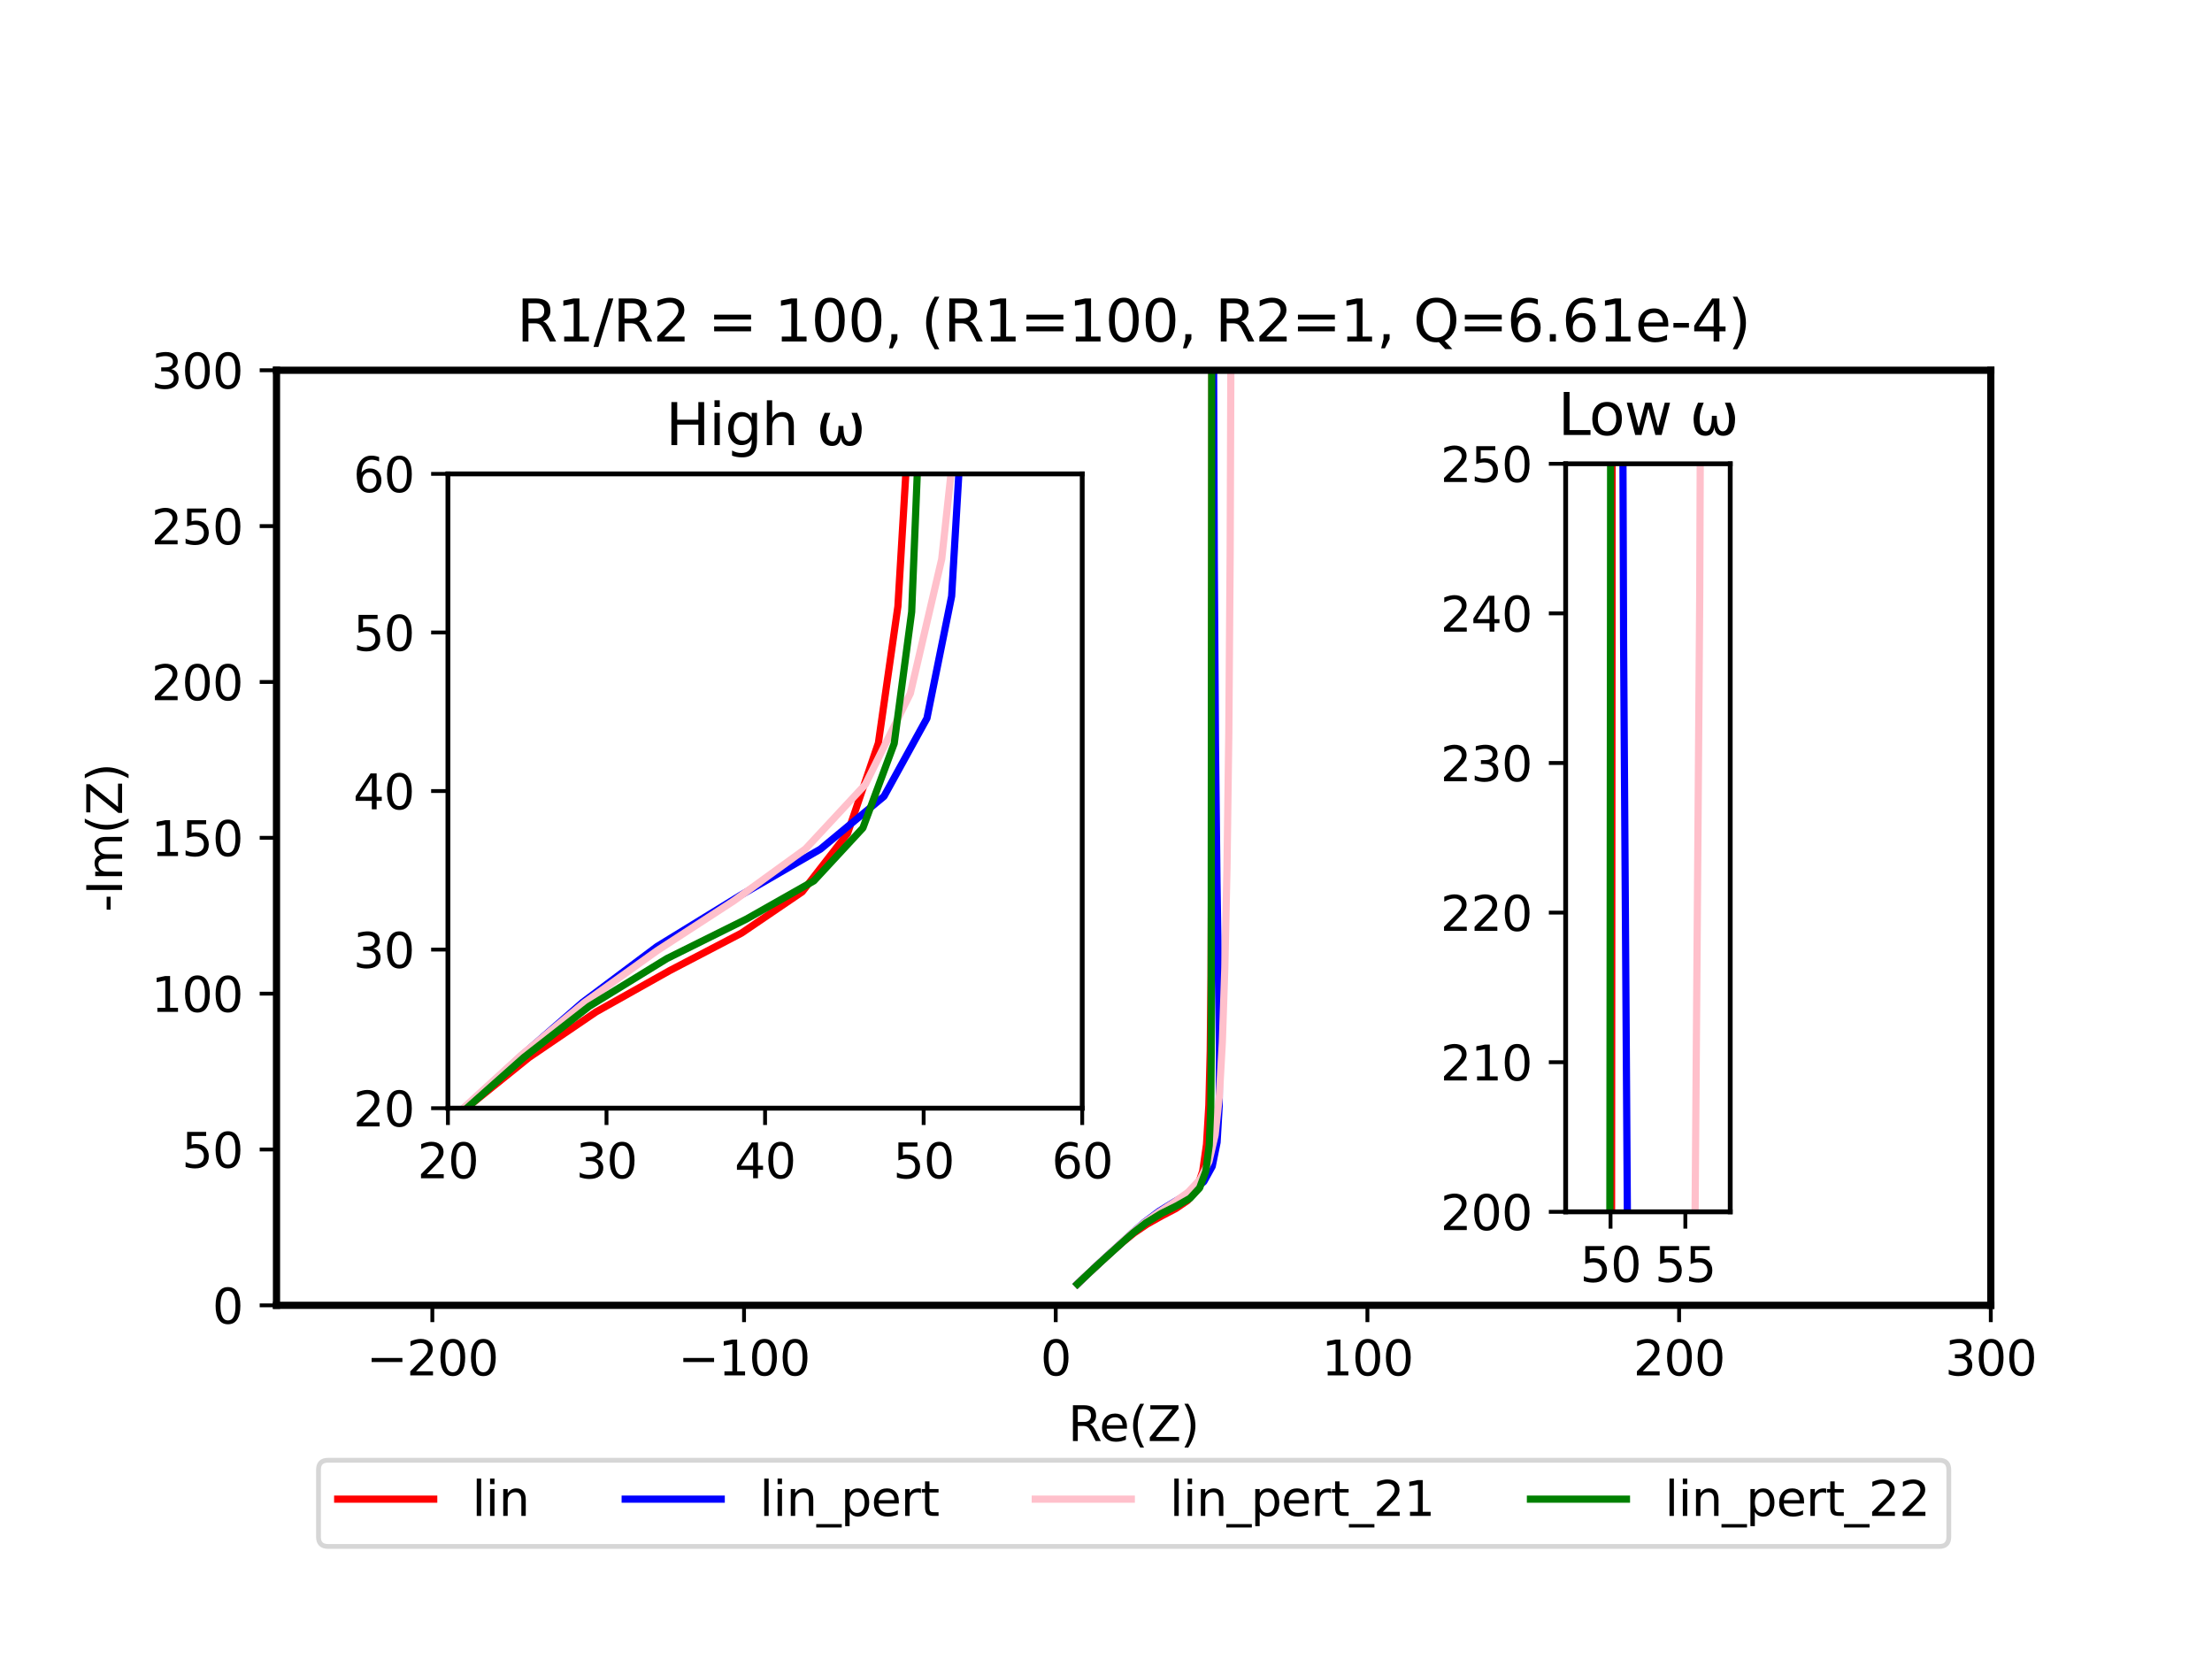<?xml version="1.0" encoding="utf-8" standalone="no"?>
<!DOCTYPE svg PUBLIC "-//W3C//DTD SVG 1.1//EN"
  "http://www.w3.org/Graphics/SVG/1.1/DTD/svg11.dtd">
<svg xmlns:xlink="http://www.w3.org/1999/xlink" width="460.8pt" height="345.6pt" viewBox="0 0 460.8 345.6" xmlns="http://www.w3.org/2000/svg" version="1.1">
 <defs>
  <style type="text/css">*{stroke-linejoin: round; stroke-linecap: butt}</style>
 </defs>
 <g id="figure_1">
  <g id="patch_1">
   <path d="M 0 345.6 
L 460.8 345.6 
L 460.8 0 
L 0 0 
z
" style="fill: #ffffff"/>
  </g>
  <g id="axes_1">
   <g id="patch_2">
    <path d="M 57.6 271.924 
L 414.72 271.924 
L 414.72 77.132 
L 57.6 77.132 
z
" style="fill: #ffffff"/>
   </g>
   <g id="matplotlib.axis_1">
    <g id="xtick_1">
     <g id="line2d_1">
      <defs>
       <path id="m566dcfe1ee" d="M 0 0 
L 0 3.5 
" style="stroke: #000000; stroke-width: 0.8"/>
      </defs>
      <g>
       <use xlink:href="#m566dcfe1ee" x="90.065" y="271.924" style="stroke: #000000; stroke-width: 0.8"/>
      </g>
     </g>
     <g id="text_1">
      <!-- −200 -->
      <g transform="translate(76.332 286.523) scale(0.1 -0.1)">
       <defs>
        <path id="DejaVuSans-2212" d="M 678 2272 
L 4684 2272 
L 4684 1741 
L 678 1741 
L 678 2272 
z
" transform="scale(0.016)"/>
        <path id="DejaVuSans-32" d="M 1228 531 
L 3431 531 
L 3431 0 
L 469 0 
L 469 531 
Q 828 903 1448 1529 
Q 2069 2156 2228 2338 
Q 2531 2678 2651 2914 
Q 2772 3150 2772 3378 
Q 2772 3750 2511 3984 
Q 2250 4219 1831 4219 
Q 1534 4219 1204 4116 
Q 875 4013 500 3803 
L 500 4441 
Q 881 4594 1212 4672 
Q 1544 4750 1819 4750 
Q 2544 4750 2975 4387 
Q 3406 4025 3406 3419 
Q 3406 3131 3298 2873 
Q 3191 2616 2906 2266 
Q 2828 2175 2409 1742 
Q 1991 1309 1228 531 
z
" transform="scale(0.016)"/>
        <path id="DejaVuSans-30" d="M 2034 4250 
Q 1547 4250 1301 3770 
Q 1056 3291 1056 2328 
Q 1056 1369 1301 889 
Q 1547 409 2034 409 
Q 2525 409 2770 889 
Q 3016 1369 3016 2328 
Q 3016 3291 2770 3770 
Q 2525 4250 2034 4250 
z
M 2034 4750 
Q 2819 4750 3233 4129 
Q 3647 3509 3647 2328 
Q 3647 1150 3233 529 
Q 2819 -91 2034 -91 
Q 1250 -91 836 529 
Q 422 1150 422 2328 
Q 422 3509 836 4129 
Q 1250 4750 2034 4750 
z
" transform="scale(0.016)"/>
       </defs>
       <use xlink:href="#DejaVuSans-2212"/>
       <use xlink:href="#DejaVuSans-32" x="83.789"/>
       <use xlink:href="#DejaVuSans-30" x="147.412"/>
       <use xlink:href="#DejaVuSans-30" x="211.035"/>
      </g>
     </g>
    </g>
    <g id="xtick_2">
     <g id="line2d_2">
      <g>
       <use xlink:href="#m566dcfe1ee" x="154.996" y="271.924" style="stroke: #000000; stroke-width: 0.8"/>
      </g>
     </g>
     <g id="text_2">
      <!-- −100 -->
      <g transform="translate(141.263 286.523) scale(0.1 -0.1)">
       <defs>
        <path id="DejaVuSans-31" d="M 794 531 
L 1825 531 
L 1825 4091 
L 703 3866 
L 703 4441 
L 1819 4666 
L 2450 4666 
L 2450 531 
L 3481 531 
L 3481 0 
L 794 0 
L 794 531 
z
" transform="scale(0.016)"/>
       </defs>
       <use xlink:href="#DejaVuSans-2212"/>
       <use xlink:href="#DejaVuSans-31" x="83.789"/>
       <use xlink:href="#DejaVuSans-30" x="147.412"/>
       <use xlink:href="#DejaVuSans-30" x="211.035"/>
      </g>
     </g>
    </g>
    <g id="xtick_3">
     <g id="line2d_3">
      <g>
       <use xlink:href="#m566dcfe1ee" x="219.927" y="271.924" style="stroke: #000000; stroke-width: 0.8"/>
      </g>
     </g>
     <g id="text_3">
      <!-- 0 -->
      <g transform="translate(216.746 286.523) scale(0.1 -0.1)">
       <use xlink:href="#DejaVuSans-30"/>
      </g>
     </g>
    </g>
    <g id="xtick_4">
     <g id="line2d_4">
      <g>
       <use xlink:href="#m566dcfe1ee" x="284.858" y="271.924" style="stroke: #000000; stroke-width: 0.8"/>
      </g>
     </g>
     <g id="text_4">
      <!-- 100 -->
      <g transform="translate(275.314 286.523) scale(0.1 -0.1)">
       <use xlink:href="#DejaVuSans-31"/>
       <use xlink:href="#DejaVuSans-30" x="63.623"/>
       <use xlink:href="#DejaVuSans-30" x="127.246"/>
      </g>
     </g>
    </g>
    <g id="xtick_5">
     <g id="line2d_5">
      <g>
       <use xlink:href="#m566dcfe1ee" x="349.789" y="271.924" style="stroke: #000000; stroke-width: 0.8"/>
      </g>
     </g>
     <g id="text_5">
      <!-- 200 -->
      <g transform="translate(340.245 286.523) scale(0.1 -0.1)">
       <use xlink:href="#DejaVuSans-32"/>
       <use xlink:href="#DejaVuSans-30" x="63.623"/>
       <use xlink:href="#DejaVuSans-30" x="127.246"/>
      </g>
     </g>
    </g>
    <g id="xtick_6">
     <g id="line2d_6">
      <g>
       <use xlink:href="#m566dcfe1ee" x="414.72" y="271.924" style="stroke: #000000; stroke-width: 0.8"/>
      </g>
     </g>
     <g id="text_6">
      <!-- 300 -->
      <g transform="translate(405.176 286.523) scale(0.1 -0.1)">
       <defs>
        <path id="DejaVuSans-33" d="M 2597 2516 
Q 3050 2419 3304 2112 
Q 3559 1806 3559 1356 
Q 3559 666 3084 287 
Q 2609 -91 1734 -91 
Q 1441 -91 1130 -33 
Q 819 25 488 141 
L 488 750 
Q 750 597 1062 519 
Q 1375 441 1716 441 
Q 2309 441 2620 675 
Q 2931 909 2931 1356 
Q 2931 1769 2642 2001 
Q 2353 2234 1838 2234 
L 1294 2234 
L 1294 2753 
L 1863 2753 
Q 2328 2753 2575 2939 
Q 2822 3125 2822 3475 
Q 2822 3834 2567 4026 
Q 2313 4219 1838 4219 
Q 1578 4219 1281 4162 
Q 984 4106 628 3988 
L 628 4550 
Q 988 4650 1302 4700 
Q 1616 4750 1894 4750 
Q 2613 4750 3031 4423 
Q 3450 4097 3450 3541 
Q 3450 3153 3228 2886 
Q 3006 2619 2597 2516 
z
" transform="scale(0.016)"/>
       </defs>
       <use xlink:href="#DejaVuSans-33"/>
       <use xlink:href="#DejaVuSans-30" x="63.623"/>
       <use xlink:href="#DejaVuSans-30" x="127.246"/>
      </g>
     </g>
    </g>
    <g id="text_7">
     <!-- Re(Z) -->
     <g transform="translate(222.508 300.201) scale(0.1 -0.1)">
      <defs>
       <path id="DejaVuSans-52" d="M 2841 2188 
Q 3044 2119 3236 1894 
Q 3428 1669 3622 1275 
L 4263 0 
L 3584 0 
L 2988 1197 
Q 2756 1666 2539 1819 
Q 2322 1972 1947 1972 
L 1259 1972 
L 1259 0 
L 628 0 
L 628 4666 
L 2053 4666 
Q 2853 4666 3247 4331 
Q 3641 3997 3641 3322 
Q 3641 2881 3436 2590 
Q 3231 2300 2841 2188 
z
M 1259 4147 
L 1259 2491 
L 2053 2491 
Q 2509 2491 2742 2702 
Q 2975 2913 2975 3322 
Q 2975 3731 2742 3939 
Q 2509 4147 2053 4147 
L 1259 4147 
z
" transform="scale(0.016)"/>
       <path id="DejaVuSans-65" d="M 3597 1894 
L 3597 1613 
L 953 1613 
Q 991 1019 1311 708 
Q 1631 397 2203 397 
Q 2534 397 2845 478 
Q 3156 559 3463 722 
L 3463 178 
Q 3153 47 2828 -22 
Q 2503 -91 2169 -91 
Q 1331 -91 842 396 
Q 353 884 353 1716 
Q 353 2575 817 3079 
Q 1281 3584 2069 3584 
Q 2775 3584 3186 3129 
Q 3597 2675 3597 1894 
z
M 3022 2063 
Q 3016 2534 2758 2815 
Q 2500 3097 2075 3097 
Q 1594 3097 1305 2825 
Q 1016 2553 972 2059 
L 3022 2063 
z
" transform="scale(0.016)"/>
       <path id="DejaVuSans-28" d="M 1984 4856 
Q 1566 4138 1362 3434 
Q 1159 2731 1159 2009 
Q 1159 1288 1364 580 
Q 1569 -128 1984 -844 
L 1484 -844 
Q 1016 -109 783 600 
Q 550 1309 550 2009 
Q 550 2706 781 3412 
Q 1013 4119 1484 4856 
L 1984 4856 
z
" transform="scale(0.016)"/>
       <path id="DejaVuSans-5a" d="M 359 4666 
L 4025 4666 
L 4025 4184 
L 1075 531 
L 4097 531 
L 4097 0 
L 288 0 
L 288 481 
L 3238 4134 
L 359 4134 
L 359 4666 
z
" transform="scale(0.016)"/>
       <path id="DejaVuSans-29" d="M 513 4856 
L 1013 4856 
Q 1481 4119 1714 3412 
Q 1947 2706 1947 2009 
Q 1947 1309 1714 600 
Q 1481 -109 1013 -844 
L 513 -844 
Q 928 -128 1133 580 
Q 1338 1288 1338 2009 
Q 1338 2731 1133 3434 
Q 928 4138 513 4856 
z
" transform="scale(0.016)"/>
      </defs>
      <use xlink:href="#DejaVuSans-52"/>
      <use xlink:href="#DejaVuSans-65" x="64.982"/>
      <use xlink:href="#DejaVuSans-28" x="126.506"/>
      <use xlink:href="#DejaVuSans-5a" x="165.52"/>
      <use xlink:href="#DejaVuSans-29" x="234.025"/>
     </g>
    </g>
   </g>
   <g id="matplotlib.axis_2">
    <g id="ytick_1">
     <g id="line2d_7">
      <defs>
       <path id="me0f1ea6153" d="M 0 0 
L -3.5 0 
" style="stroke: #000000; stroke-width: 0.8"/>
      </defs>
      <g>
       <use xlink:href="#me0f1ea6153" x="57.6" y="271.924" style="stroke: #000000; stroke-width: 0.8"/>
      </g>
     </g>
     <g id="text_8">
      <!-- 0 -->
      <g transform="translate(44.237 275.724) scale(0.1 -0.1)">
       <use xlink:href="#DejaVuSans-30"/>
      </g>
     </g>
    </g>
    <g id="ytick_2">
     <g id="line2d_8">
      <g>
       <use xlink:href="#me0f1ea6153" x="57.6" y="239.459" style="stroke: #000000; stroke-width: 0.8"/>
      </g>
     </g>
     <g id="text_9">
      <!-- 50 -->
      <g transform="translate(37.875 243.258) scale(0.1 -0.1)">
       <defs>
        <path id="DejaVuSans-35" d="M 691 4666 
L 3169 4666 
L 3169 4134 
L 1269 4134 
L 1269 2991 
Q 1406 3038 1543 3061 
Q 1681 3084 1819 3084 
Q 2600 3084 3056 2656 
Q 3513 2228 3513 1497 
Q 3513 744 3044 326 
Q 2575 -91 1722 -91 
Q 1428 -91 1123 -41 
Q 819 9 494 109 
L 494 744 
Q 775 591 1075 516 
Q 1375 441 1709 441 
Q 2250 441 2565 725 
Q 2881 1009 2881 1497 
Q 2881 1984 2565 2268 
Q 2250 2553 1709 2553 
Q 1456 2553 1204 2497 
Q 953 2441 691 2322 
L 691 4666 
z
" transform="scale(0.016)"/>
       </defs>
       <use xlink:href="#DejaVuSans-35"/>
       <use xlink:href="#DejaVuSans-30" x="63.623"/>
      </g>
     </g>
    </g>
    <g id="ytick_3">
     <g id="line2d_9">
      <g>
       <use xlink:href="#me0f1ea6153" x="57.6" y="206.993" style="stroke: #000000; stroke-width: 0.8"/>
      </g>
     </g>
     <g id="text_10">
      <!-- 100 -->
      <g transform="translate(31.512 210.793) scale(0.1 -0.1)">
       <use xlink:href="#DejaVuSans-31"/>
       <use xlink:href="#DejaVuSans-30" x="63.623"/>
       <use xlink:href="#DejaVuSans-30" x="127.246"/>
      </g>
     </g>
    </g>
    <g id="ytick_4">
     <g id="line2d_10">
      <g>
       <use xlink:href="#me0f1ea6153" x="57.6" y="174.528" style="stroke: #000000; stroke-width: 0.8"/>
      </g>
     </g>
     <g id="text_11">
      <!-- 150 -->
      <g transform="translate(31.512 178.327) scale(0.1 -0.1)">
       <use xlink:href="#DejaVuSans-31"/>
       <use xlink:href="#DejaVuSans-35" x="63.623"/>
       <use xlink:href="#DejaVuSans-30" x="127.246"/>
      </g>
     </g>
    </g>
    <g id="ytick_5">
     <g id="line2d_11">
      <g>
       <use xlink:href="#me0f1ea6153" x="57.6" y="142.063" style="stroke: #000000; stroke-width: 0.8"/>
      </g>
     </g>
     <g id="text_12">
      <!-- 200 -->
      <g transform="translate(31.512 145.862) scale(0.1 -0.1)">
       <use xlink:href="#DejaVuSans-32"/>
       <use xlink:href="#DejaVuSans-30" x="63.623"/>
       <use xlink:href="#DejaVuSans-30" x="127.246"/>
      </g>
     </g>
    </g>
    <g id="ytick_6">
     <g id="line2d_12">
      <g>
       <use xlink:href="#me0f1ea6153" x="57.6" y="109.597" style="stroke: #000000; stroke-width: 0.8"/>
      </g>
     </g>
     <g id="text_13">
      <!-- 250 -->
      <g transform="translate(31.512 113.396) scale(0.1 -0.1)">
       <use xlink:href="#DejaVuSans-32"/>
       <use xlink:href="#DejaVuSans-35" x="63.623"/>
       <use xlink:href="#DejaVuSans-30" x="127.246"/>
      </g>
     </g>
    </g>
    <g id="ytick_7">
     <g id="line2d_13">
      <g>
       <use xlink:href="#me0f1ea6153" x="57.6" y="77.132" style="stroke: #000000; stroke-width: 0.8"/>
      </g>
     </g>
     <g id="text_14">
      <!-- 300 -->
      <g transform="translate(31.512 80.931) scale(0.1 -0.1)">
       <use xlink:href="#DejaVuSans-33"/>
       <use xlink:href="#DejaVuSans-30" x="63.623"/>
       <use xlink:href="#DejaVuSans-30" x="127.246"/>
      </g>
     </g>
    </g>
    <g id="text_15">
     <!-- -Im(Z) -->
     <g transform="translate(25.433 190.004) rotate(-90) scale(0.1 -0.1)">
      <defs>
       <path id="DejaVuSans-2d" d="M 313 2009 
L 1997 2009 
L 1997 1497 
L 313 1497 
L 313 2009 
z
" transform="scale(0.016)"/>
       <path id="DejaVuSans-49" d="M 628 4666 
L 1259 4666 
L 1259 0 
L 628 0 
L 628 4666 
z
" transform="scale(0.016)"/>
       <path id="DejaVuSans-6d" d="M 3328 2828 
Q 3544 3216 3844 3400 
Q 4144 3584 4550 3584 
Q 5097 3584 5394 3201 
Q 5691 2819 5691 2113 
L 5691 0 
L 5113 0 
L 5113 2094 
Q 5113 2597 4934 2840 
Q 4756 3084 4391 3084 
Q 3944 3084 3684 2787 
Q 3425 2491 3425 1978 
L 3425 0 
L 2847 0 
L 2847 2094 
Q 2847 2600 2669 2842 
Q 2491 3084 2119 3084 
Q 1678 3084 1418 2786 
Q 1159 2488 1159 1978 
L 1159 0 
L 581 0 
L 581 3500 
L 1159 3500 
L 1159 2956 
Q 1356 3278 1631 3431 
Q 1906 3584 2284 3584 
Q 2666 3584 2933 3390 
Q 3200 3197 3328 2828 
z
" transform="scale(0.016)"/>
      </defs>
      <use xlink:href="#DejaVuSans-2d"/>
      <use xlink:href="#DejaVuSans-49" x="36.084"/>
      <use xlink:href="#DejaVuSans-6d" x="65.576"/>
      <use xlink:href="#DejaVuSans-28" x="162.988"/>
      <use xlink:href="#DejaVuSans-5a" x="202.002"/>
      <use xlink:href="#DejaVuSans-29" x="270.508"/>
     </g>
    </g>
   </g>
   <g id="line2d_14">
    <path d="M 252.487 -1 
L 252.487 -0.202 
L 252.477 66.336 
L 252.459 116.423 
L 252.428 154.068 
L 252.373 182.284 
L 252.277 203.334 
L 252.11 218.91 
L 251.823 230.278 
L 251.338 238.391 
L 250.539 243.987 
L 249.278 247.686 
L 247.42 250.079 
L 244.933 251.77 
L 241.997 253.303 
L 238.977 254.997 
L 236.234 256.862 
L 233.935 258.718 
L 232.043 260.402 
L 230.445 261.867 
L 229.062 263.138 
L 227.858 264.253 
L 226.812 265.233 
L 225.905 266.091 
L 225.118 266.841 
L 224.435 267.498 
" clip-path="url(#peb4977ed10)" style="fill: none; stroke: #ff0000; stroke-width: 1.5; stroke-linecap: square"/>
   </g>
   <g id="line2d_15">
    <path d="M 252.668 -1 
L 252.669 0.38 
L 252.783 67.065 
L 252.959 117.303 
L 253.209 155.064 
L 253.518 183.309 
L 253.828 204.239 
L 254.029 219.518 
L 253.983 230.427 
L 253.539 237.973 
L 252.528 242.974 
L 250.769 246.17 
L 248.166 248.33 
L 244.897 250.22 
L 241.473 252.322 
L 238.419 254.612 
L 235.905 256.805 
L 233.813 258.726 
L 232.002 260.384 
L 230.418 261.838 
L 229.04 263.118 
L 227.843 264.241 
L 226.803 265.225 
L 225.899 266.085 
L 225.114 266.838 
L 224.432 267.495 
" clip-path="url(#peb4977ed10)" style="fill: none; stroke: #0000ff; stroke-width: 1.5; stroke-linecap: square"/>
   </g>
   <g id="line2d_16">
    <path d="M 256.571 -1 
L 256.571 -0.915 
L 256.452 65.427 
L 256.263 115.293 
L 255.984 152.715 
L 255.607 180.744 
L 255.151 201.668 
L 254.632 217.165 
L 254.003 228.449 
L 253.133 236.45 
L 251.848 241.956 
L 250.002 245.688 
L 247.556 248.321 
L 244.625 250.444 
L 241.482 252.486 
L 238.49 254.627 
L 235.922 256.763 
L 233.798 258.703 
L 231.993 260.379 
L 230.415 261.834 
L 229.037 263.115 
L 227.841 264.239 
L 226.802 265.223 
L 225.898 266.085 
L 225.114 266.837 
L 224.432 267.495 
" clip-path="url(#peb4977ed10)" style="fill: none; stroke: #ffc0cb; stroke-width: 1.5; stroke-linecap: square"/>
   </g>
   <g id="line2d_17">
    <path d="M 252.456 -1 
L 252.456 -0.185 
L 252.428 66.373 
L 252.391 116.499 
L 252.351 154.211 
L 252.323 182.526 
L 252.32 203.679 
L 252.318 219.31 
L 252.226 230.641 
L 251.903 238.616 
L 251.187 244.004 
L 249.905 247.463 
L 247.898 249.63 
L 245.132 251.197 
L 241.88 252.812 
L 238.701 254.766 
L 236.023 256.86 
L 233.862 258.781 
L 232.039 260.432 
L 230.446 261.868 
L 229.058 263.137 
L 227.855 264.253 
L 226.811 265.233 
L 225.904 266.091 
L 225.118 266.841 
L 224.435 267.498 
" clip-path="url(#peb4977ed10)" style="fill: none; stroke: #008000; stroke-width: 1.5; stroke-linecap: square"/>
   </g>
   <g id="patch_3">
    <path d="M 57.6 271.924 
L 57.6 77.132 
" style="fill: none; stroke: #000000; stroke-width: 1.5; stroke-linejoin: miter; stroke-linecap: square"/>
   </g>
   <g id="patch_4">
    <path d="M 414.72 271.924 
L 414.72 77.132 
" style="fill: none; stroke: #000000; stroke-width: 1.5; stroke-linejoin: miter; stroke-linecap: square"/>
   </g>
   <g id="patch_5">
    <path d="M 57.6 271.924 
L 414.72 271.924 
" style="fill: none; stroke: #000000; stroke-width: 1.5; stroke-linejoin: miter; stroke-linecap: square"/>
   </g>
   <g id="patch_6">
    <path d="M 57.6 77.132 
L 414.72 77.132 
" style="fill: none; stroke: #000000; stroke-width: 1.5; stroke-linejoin: miter; stroke-linecap: square"/>
   </g>
   <g id="text_16">
    <!-- R1/R2 = 100, (R1=100, R2=1, Q=6.61e-4) -->
    <g transform="translate(107.665 71.132) scale(0.12 -0.12)">
     <defs>
      <path id="DejaVuSans-2f" d="M 1625 4666 
L 2156 4666 
L 531 -594 
L 0 -594 
L 1625 4666 
z
" transform="scale(0.016)"/>
      <path id="DejaVuSans-20" transform="scale(0.016)"/>
      <path id="DejaVuSans-3d" d="M 678 2906 
L 4684 2906 
L 4684 2381 
L 678 2381 
L 678 2906 
z
M 678 1631 
L 4684 1631 
L 4684 1100 
L 678 1100 
L 678 1631 
z
" transform="scale(0.016)"/>
      <path id="DejaVuSans-2c" d="M 750 794 
L 1409 794 
L 1409 256 
L 897 -744 
L 494 -744 
L 750 256 
L 750 794 
z
" transform="scale(0.016)"/>
      <path id="DejaVuSans-51" d="M 2522 4238 
Q 1834 4238 1429 3725 
Q 1025 3213 1025 2328 
Q 1025 1447 1429 934 
Q 1834 422 2522 422 
Q 3209 422 3611 934 
Q 4013 1447 4013 2328 
Q 4013 3213 3611 3725 
Q 3209 4238 2522 4238 
z
M 3406 84 
L 4238 -825 
L 3475 -825 
L 2784 -78 
Q 2681 -84 2626 -87 
Q 2572 -91 2522 -91 
Q 1538 -91 948 567 
Q 359 1225 359 2328 
Q 359 3434 948 4092 
Q 1538 4750 2522 4750 
Q 3503 4750 4090 4092 
Q 4678 3434 4678 2328 
Q 4678 1516 4351 937 
Q 4025 359 3406 84 
z
" transform="scale(0.016)"/>
      <path id="DejaVuSans-36" d="M 2113 2584 
Q 1688 2584 1439 2293 
Q 1191 2003 1191 1497 
Q 1191 994 1439 701 
Q 1688 409 2113 409 
Q 2538 409 2786 701 
Q 3034 994 3034 1497 
Q 3034 2003 2786 2293 
Q 2538 2584 2113 2584 
z
M 3366 4563 
L 3366 3988 
Q 3128 4100 2886 4159 
Q 2644 4219 2406 4219 
Q 1781 4219 1451 3797 
Q 1122 3375 1075 2522 
Q 1259 2794 1537 2939 
Q 1816 3084 2150 3084 
Q 2853 3084 3261 2657 
Q 3669 2231 3669 1497 
Q 3669 778 3244 343 
Q 2819 -91 2113 -91 
Q 1303 -91 875 529 
Q 447 1150 447 2328 
Q 447 3434 972 4092 
Q 1497 4750 2381 4750 
Q 2619 4750 2861 4703 
Q 3103 4656 3366 4563 
z
" transform="scale(0.016)"/>
      <path id="DejaVuSans-2e" d="M 684 794 
L 1344 794 
L 1344 0 
L 684 0 
L 684 794 
z
" transform="scale(0.016)"/>
      <path id="DejaVuSans-34" d="M 2419 4116 
L 825 1625 
L 2419 1625 
L 2419 4116 
z
M 2253 4666 
L 3047 4666 
L 3047 1625 
L 3713 1625 
L 3713 1100 
L 3047 1100 
L 3047 0 
L 2419 0 
L 2419 1100 
L 313 1100 
L 313 1709 
L 2253 4666 
z
" transform="scale(0.016)"/>
     </defs>
     <use xlink:href="#DejaVuSans-52"/>
     <use xlink:href="#DejaVuSans-31" x="69.482"/>
     <use xlink:href="#DejaVuSans-2f" x="133.105"/>
     <use xlink:href="#DejaVuSans-52" x="166.797"/>
     <use xlink:href="#DejaVuSans-32" x="236.279"/>
     <use xlink:href="#DejaVuSans-20" x="299.902"/>
     <use xlink:href="#DejaVuSans-3d" x="331.689"/>
     <use xlink:href="#DejaVuSans-20" x="415.479"/>
     <use xlink:href="#DejaVuSans-31" x="447.266"/>
     <use xlink:href="#DejaVuSans-30" x="510.889"/>
     <use xlink:href="#DejaVuSans-30" x="574.512"/>
     <use xlink:href="#DejaVuSans-2c" x="638.135"/>
     <use xlink:href="#DejaVuSans-20" x="669.922"/>
     <use xlink:href="#DejaVuSans-28" x="701.709"/>
     <use xlink:href="#DejaVuSans-52" x="740.723"/>
     <use xlink:href="#DejaVuSans-31" x="810.205"/>
     <use xlink:href="#DejaVuSans-3d" x="873.828"/>
     <use xlink:href="#DejaVuSans-31" x="957.617"/>
     <use xlink:href="#DejaVuSans-30" x="1021.24"/>
     <use xlink:href="#DejaVuSans-30" x="1084.863"/>
     <use xlink:href="#DejaVuSans-2c" x="1148.486"/>
     <use xlink:href="#DejaVuSans-20" x="1180.273"/>
     <use xlink:href="#DejaVuSans-52" x="1212.061"/>
     <use xlink:href="#DejaVuSans-32" x="1281.543"/>
     <use xlink:href="#DejaVuSans-3d" x="1345.166"/>
     <use xlink:href="#DejaVuSans-31" x="1428.955"/>
     <use xlink:href="#DejaVuSans-2c" x="1492.578"/>
     <use xlink:href="#DejaVuSans-20" x="1524.365"/>
     <use xlink:href="#DejaVuSans-51" x="1556.152"/>
     <use xlink:href="#DejaVuSans-3d" x="1634.863"/>
     <use xlink:href="#DejaVuSans-36" x="1718.652"/>
     <use xlink:href="#DejaVuSans-2e" x="1782.275"/>
     <use xlink:href="#DejaVuSans-36" x="1814.062"/>
     <use xlink:href="#DejaVuSans-31" x="1877.686"/>
     <use xlink:href="#DejaVuSans-65" x="1941.309"/>
     <use xlink:href="#DejaVuSans-2d" x="2002.832"/>
     <use xlink:href="#DejaVuSans-34" x="2038.916"/>
     <use xlink:href="#DejaVuSans-29" x="2102.539"/>
    </g>
   </g>
   <g id="axes_2">
    <g id="patch_7">
     <path d="M 93.312 230.856 
L 225.446 230.856 
L 225.446 98.721 
L 93.312 98.721 
z
" style="fill: #ffffff"/>
    </g>
    <g id="matplotlib.axis_3">
     <g id="xtick_7">
      <g id="line2d_18">
       <g>
        <use xlink:href="#m566dcfe1ee" x="93.312" y="230.856" style="stroke: #000000; stroke-width: 0.8"/>
       </g>
      </g>
      <g id="text_17">
       <!-- 20 -->
       <g transform="translate(86.95 245.454) scale(0.1 -0.1)">
        <use xlink:href="#DejaVuSans-32"/>
        <use xlink:href="#DejaVuSans-30" x="63.623"/>
       </g>
      </g>
     </g>
     <g id="xtick_8">
      <g id="line2d_19">
       <g>
        <use xlink:href="#m566dcfe1ee" x="126.346" y="230.856" style="stroke: #000000; stroke-width: 0.8"/>
       </g>
      </g>
      <g id="text_18">
       <!-- 30 -->
       <g transform="translate(119.983 245.454) scale(0.1 -0.1)">
        <use xlink:href="#DejaVuSans-33"/>
        <use xlink:href="#DejaVuSans-30" x="63.623"/>
       </g>
      </g>
     </g>
     <g id="xtick_9">
      <g id="line2d_20">
       <g>
        <use xlink:href="#m566dcfe1ee" x="159.379" y="230.856" style="stroke: #000000; stroke-width: 0.8"/>
       </g>
      </g>
      <g id="text_19">
       <!-- 40 -->
       <g transform="translate(153.017 245.454) scale(0.1 -0.1)">
        <use xlink:href="#DejaVuSans-34"/>
        <use xlink:href="#DejaVuSans-30" x="63.623"/>
       </g>
      </g>
     </g>
     <g id="xtick_10">
      <g id="line2d_21">
       <g>
        <use xlink:href="#m566dcfe1ee" x="192.413" y="230.856" style="stroke: #000000; stroke-width: 0.8"/>
       </g>
      </g>
      <g id="text_20">
       <!-- 50 -->
       <g transform="translate(186.05 245.454) scale(0.1 -0.1)">
        <use xlink:href="#DejaVuSans-35"/>
        <use xlink:href="#DejaVuSans-30" x="63.623"/>
       </g>
      </g>
     </g>
     <g id="xtick_11">
      <g id="line2d_22">
       <g>
        <use xlink:href="#m566dcfe1ee" x="225.446" y="230.856" style="stroke: #000000; stroke-width: 0.8"/>
       </g>
      </g>
      <g id="text_21">
       <!-- 60 -->
       <g transform="translate(219.084 245.454) scale(0.1 -0.1)">
        <use xlink:href="#DejaVuSans-36"/>
        <use xlink:href="#DejaVuSans-30" x="63.623"/>
       </g>
      </g>
     </g>
    </g>
    <g id="matplotlib.axis_4">
     <g id="ytick_8">
      <g id="line2d_23">
       <g>
        <use xlink:href="#me0f1ea6153" x="93.312" y="230.856" style="stroke: #000000; stroke-width: 0.8"/>
       </g>
      </g>
      <g id="text_22">
       <!-- 20 -->
       <g transform="translate(73.587 234.655) scale(0.1 -0.1)">
        <use xlink:href="#DejaVuSans-32"/>
        <use xlink:href="#DejaVuSans-30" x="63.623"/>
       </g>
      </g>
     </g>
     <g id="ytick_9">
      <g id="line2d_24">
       <g>
        <use xlink:href="#me0f1ea6153" x="93.312" y="197.822" style="stroke: #000000; stroke-width: 0.8"/>
       </g>
      </g>
      <g id="text_23">
       <!-- 30 -->
       <g transform="translate(73.587 201.621) scale(0.1 -0.1)">
        <use xlink:href="#DejaVuSans-33"/>
        <use xlink:href="#DejaVuSans-30" x="63.623"/>
       </g>
      </g>
     </g>
     <g id="ytick_10">
      <g id="line2d_25">
       <g>
        <use xlink:href="#me0f1ea6153" x="93.312" y="164.788" style="stroke: #000000; stroke-width: 0.8"/>
       </g>
      </g>
      <g id="text_24">
       <!-- 40 -->
       <g transform="translate(73.587 168.588) scale(0.1 -0.1)">
        <use xlink:href="#DejaVuSans-34"/>
        <use xlink:href="#DejaVuSans-30" x="63.623"/>
       </g>
      </g>
     </g>
     <g id="ytick_11">
      <g id="line2d_26">
       <g>
        <use xlink:href="#me0f1ea6153" x="93.312" y="131.755" style="stroke: #000000; stroke-width: 0.8"/>
       </g>
      </g>
      <g id="text_25">
       <!-- 50 -->
       <g transform="translate(73.587 135.554) scale(0.1 -0.1)">
        <use xlink:href="#DejaVuSans-35"/>
        <use xlink:href="#DejaVuSans-30" x="63.623"/>
       </g>
      </g>
     </g>
     <g id="ytick_12">
      <g id="line2d_27">
       <g>
        <use xlink:href="#me0f1ea6153" x="93.312" y="98.721" style="stroke: #000000; stroke-width: 0.8"/>
       </g>
      </g>
      <g id="text_26">
       <!-- 60 -->
       <g transform="translate(73.587 102.52) scale(0.1 -0.1)">
        <use xlink:href="#DejaVuSans-36"/>
        <use xlink:href="#DejaVuSans-30" x="63.623"/>
       </g>
      </g>
     </g>
    </g>
    <g id="line2d_28">
     <path d="M 191.276 -1 
L 190.974 27.211 
L 189.516 85.048 
L 187.048 126.323 
L 182.981 154.791 
L 176.568 173.61 
L 167.113 185.786 
L 154.464 194.388 
L 139.524 202.186 
L 124.159 210.806 
L 110.207 220.292 
L 98.511 229.733 
L 88.882 238.305 
L 80.755 245.755 
L 73.718 252.223 
L 67.59 257.895 
L 62.271 262.878 
L 57.657 267.244 
L 53.653 271.063 
L 50.178 274.401 
" clip-path="url(#pd24b8be3f7)" style="fill: none; stroke: #ff0000; stroke-width: 1.5; stroke-linecap: square"/>
    </g>
    <g id="line2d_29">
     <path d="M 200.327 -1 
L 200.739 30.304 
L 200.504 85.802 
L 198.245 124.193 
L 193.1 149.636 
L 184.153 165.896 
L 170.912 176.888 
L 154.278 186.503 
L 136.859 197.193 
L 121.321 208.849 
L 108.533 220.006 
L 97.889 229.776 
L 88.677 238.21 
L 80.617 245.607 
L 73.605 252.119 
L 67.515 257.832 
L 62.224 262.837 
L 57.627 267.217 
L 53.634 271.046 
L 50.165 274.39 
" clip-path="url(#pd24b8be3f7)" style="fill: none; stroke: #0000ff; stroke-width: 1.5; stroke-linecap: square"/>
    </g>
    <g id="line2d_30">
     <path d="M 204.451 -1 
L 203.803 18.333 
L 200.605 75.74 
L 196.179 116.448 
L 189.639 144.459 
L 180.249 163.446 
L 167.805 176.841 
L 152.895 187.641 
L 136.903 198.032 
L 121.684 208.921 
L 108.619 219.791 
L 97.814 229.661 
L 88.627 238.184 
L 80.6 245.59 
L 73.593 252.104 
L 67.506 257.823 
L 62.218 262.831 
L 57.623 267.213 
L 53.631 271.043 
L 50.163 274.388 
" clip-path="url(#pd24b8be3f7)" style="fill: none; stroke: #ffc0cb; stroke-width: 1.5; stroke-linecap: square"/>
    </g>
    <g id="line2d_31">
     <path d="M 192.038 -1 
L 192.034 29.25 
L 191.563 86.892 
L 189.919 127.469 
L 186.28 154.88 
L 179.758 172.473 
L 169.546 183.502 
L 155.475 191.472 
L 138.93 199.687 
L 122.755 209.628 
L 109.13 220.281 
L 98.135 230.054 
L 88.862 238.454 
L 80.759 245.762 
L 73.697 252.216 
L 67.575 257.897 
L 62.264 262.879 
L 57.653 267.245 
L 53.651 271.064 
L 50.176 274.401 
" clip-path="url(#pd24b8be3f7)" style="fill: none; stroke: #008000; stroke-width: 1.5; stroke-linecap: square"/>
    </g>
    <g id="patch_8">
     <path d="M 93.312 230.856 
L 93.312 98.721 
" style="fill: none; stroke: #000000; stroke-linejoin: miter; stroke-linecap: square"/>
    </g>
    <g id="patch_9">
     <path d="M 225.446 230.856 
L 225.446 98.721 
" style="fill: none; stroke: #000000; stroke-linejoin: miter; stroke-linecap: square"/>
    </g>
    <g id="patch_10">
     <path d="M 93.312 230.856 
L 225.446 230.856 
" style="fill: none; stroke: #000000; stroke-linejoin: miter; stroke-linecap: square"/>
    </g>
    <g id="patch_11">
     <path d="M 93.312 98.721 
L 225.446 98.721 
" style="fill: none; stroke: #000000; stroke-linejoin: miter; stroke-linecap: square"/>
    </g>
    <g id="text_27">
     <!-- High ω -->
     <g transform="translate(138.658 92.721) scale(0.12 -0.12)">
      <defs>
       <path id="DejaVuSans-48" d="M 628 4666 
L 1259 4666 
L 1259 2753 
L 3553 2753 
L 3553 4666 
L 4184 4666 
L 4184 0 
L 3553 0 
L 3553 2222 
L 1259 2222 
L 1259 0 
L 628 0 
L 628 4666 
z
" transform="scale(0.016)"/>
       <path id="DejaVuSans-69" d="M 603 3500 
L 1178 3500 
L 1178 0 
L 603 0 
L 603 3500 
z
M 603 4863 
L 1178 4863 
L 1178 4134 
L 603 4134 
L 603 4863 
z
" transform="scale(0.016)"/>
       <path id="DejaVuSans-67" d="M 2906 1791 
Q 2906 2416 2648 2759 
Q 2391 3103 1925 3103 
Q 1463 3103 1205 2759 
Q 947 2416 947 1791 
Q 947 1169 1205 825 
Q 1463 481 1925 481 
Q 2391 481 2648 825 
Q 2906 1169 2906 1791 
z
M 3481 434 
Q 3481 -459 3084 -895 
Q 2688 -1331 1869 -1331 
Q 1566 -1331 1297 -1286 
Q 1028 -1241 775 -1147 
L 775 -588 
Q 1028 -725 1275 -790 
Q 1522 -856 1778 -856 
Q 2344 -856 2625 -561 
Q 2906 -266 2906 331 
L 2906 616 
Q 2728 306 2450 153 
Q 2172 0 1784 0 
Q 1141 0 747 490 
Q 353 981 353 1791 
Q 353 2603 747 3093 
Q 1141 3584 1784 3584 
Q 2172 3584 2450 3431 
Q 2728 3278 2906 2969 
L 2906 3500 
L 3481 3500 
L 3481 434 
z
" transform="scale(0.016)"/>
       <path id="DejaVuSans-68" d="M 3513 2113 
L 3513 0 
L 2938 0 
L 2938 2094 
Q 2938 2591 2744 2837 
Q 2550 3084 2163 3084 
Q 1697 3084 1428 2787 
Q 1159 2491 1159 1978 
L 1159 0 
L 581 0 
L 581 4863 
L 1159 4863 
L 1159 2956 
Q 1366 3272 1645 3428 
Q 1925 3584 2291 3584 
Q 2894 3584 3203 3211 
Q 3513 2838 3513 2113 
z
" transform="scale(0.016)"/>
       <path id="DejaVuSans-3c9" d="M 1719 -91 
Q 422 -91 422 1766 
Q 422 2500 906 3500 
L 1525 3500 
Q 1078 2500 1078 1750 
Q 1078 397 1772 397 
Q 2406 397 2406 2078 
L 2938 2078 
Q 2938 397 3572 397 
Q 4266 397 4266 1750 
Q 4266 2500 3819 3500 
L 4438 3500 
Q 4922 2500 4922 1766 
Q 4922 -91 3625 -91 
Q 2775 -91 2672 844 
Q 2544 -91 1719 -91 
z
" transform="scale(0.016)"/>
      </defs>
      <use xlink:href="#DejaVuSans-48"/>
      <use xlink:href="#DejaVuSans-69" x="75.195"/>
      <use xlink:href="#DejaVuSans-67" x="102.979"/>
      <use xlink:href="#DejaVuSans-68" x="166.455"/>
      <use xlink:href="#DejaVuSans-20" x="229.834"/>
      <use xlink:href="#DejaVuSans-3c9" x="261.621"/>
     </g>
    </g>
   </g>
   <g id="axes_3">
    <g id="patch_12">
     <path d="M 326.154 252.445 
L 360.438 252.445 
L 360.438 96.611 
L 326.154 96.611 
z
" style="fill: #ffffff"/>
    </g>
    <g id="matplotlib.axis_5">
     <g id="xtick_12">
      <g id="line2d_32">
       <g>
        <use xlink:href="#m566dcfe1ee" x="335.504" y="252.445" style="stroke: #000000; stroke-width: 0.8"/>
       </g>
      </g>
      <g id="text_28">
       <!-- 50 -->
       <g transform="translate(329.142 267.044) scale(0.1 -0.1)">
        <use xlink:href="#DejaVuSans-35"/>
        <use xlink:href="#DejaVuSans-30" x="63.623"/>
       </g>
      </g>
     </g>
     <g id="xtick_13">
      <g id="line2d_33">
       <g>
        <use xlink:href="#m566dcfe1ee" x="351.088" y="252.445" style="stroke: #000000; stroke-width: 0.8"/>
       </g>
      </g>
      <g id="text_29">
       <!-- 55 -->
       <g transform="translate(344.725 267.044) scale(0.1 -0.1)">
        <use xlink:href="#DejaVuSans-35"/>
        <use xlink:href="#DejaVuSans-35" x="63.623"/>
       </g>
      </g>
     </g>
    </g>
    <g id="matplotlib.axis_6">
     <g id="ytick_13">
      <g id="line2d_34">
       <g>
        <use xlink:href="#me0f1ea6153" x="326.154" y="252.445" style="stroke: #000000; stroke-width: 0.8"/>
       </g>
      </g>
      <g id="text_30">
       <!-- 200 -->
       <g transform="translate(300.067 256.244) scale(0.1 -0.1)">
        <use xlink:href="#DejaVuSans-32"/>
        <use xlink:href="#DejaVuSans-30" x="63.623"/>
        <use xlink:href="#DejaVuSans-30" x="127.246"/>
       </g>
      </g>
     </g>
     <g id="ytick_14">
      <g id="line2d_35">
       <g>
        <use xlink:href="#me0f1ea6153" x="326.154" y="221.278" style="stroke: #000000; stroke-width: 0.8"/>
       </g>
      </g>
      <g id="text_31">
       <!-- 210 -->
       <g transform="translate(300.067 225.077) scale(0.1 -0.1)">
        <use xlink:href="#DejaVuSans-32"/>
        <use xlink:href="#DejaVuSans-31" x="63.623"/>
        <use xlink:href="#DejaVuSans-30" x="127.246"/>
       </g>
      </g>
     </g>
     <g id="ytick_15">
      <g id="line2d_36">
       <g>
        <use xlink:href="#me0f1ea6153" x="326.154" y="190.111" style="stroke: #000000; stroke-width: 0.8"/>
       </g>
      </g>
      <g id="text_32">
       <!-- 220 -->
       <g transform="translate(300.067 193.911) scale(0.1 -0.1)">
        <use xlink:href="#DejaVuSans-32"/>
        <use xlink:href="#DejaVuSans-32" x="63.623"/>
        <use xlink:href="#DejaVuSans-30" x="127.246"/>
       </g>
      </g>
     </g>
     <g id="ytick_16">
      <g id="line2d_37">
       <g>
        <use xlink:href="#me0f1ea6153" x="326.154" y="158.945" style="stroke: #000000; stroke-width: 0.8"/>
       </g>
      </g>
      <g id="text_33">
       <!-- 230 -->
       <g transform="translate(300.067 162.744) scale(0.1 -0.1)">
        <use xlink:href="#DejaVuSans-32"/>
        <use xlink:href="#DejaVuSans-33" x="63.623"/>
        <use xlink:href="#DejaVuSans-30" x="127.246"/>
       </g>
      </g>
     </g>
     <g id="ytick_17">
      <g id="line2d_38">
       <g>
        <use xlink:href="#me0f1ea6153" x="326.154" y="127.778" style="stroke: #000000; stroke-width: 0.8"/>
       </g>
      </g>
      <g id="text_34">
       <!-- 240 -->
       <g transform="translate(300.067 131.577) scale(0.1 -0.1)">
        <use xlink:href="#DejaVuSans-32"/>
        <use xlink:href="#DejaVuSans-34" x="63.623"/>
        <use xlink:href="#DejaVuSans-30" x="127.246"/>
       </g>
      </g>
     </g>
     <g id="ytick_18">
      <g id="line2d_39">
       <g>
        <use xlink:href="#me0f1ea6153" x="326.154" y="96.611" style="stroke: #000000; stroke-width: 0.8"/>
       </g>
      </g>
      <g id="text_35">
       <!-- 250 -->
       <g transform="translate(300.067 100.41) scale(0.1 -0.1)">
        <use xlink:href="#DejaVuSans-32"/>
        <use xlink:href="#DejaVuSans-35" x="63.623"/>
        <use xlink:href="#DejaVuSans-30" x="127.246"/>
       </g>
      </g>
     </g>
    </g>
    <g id="line2d_40">
     <path d="M 335.87 -1 
L 335.824 129.377 
L 335.673 310.071 
L 335.601 346.6 
" clip-path="url(#p1c6f886d54)" style="fill: none; stroke: #ff0000; stroke-width: 1.5; stroke-linecap: square"/>
    </g>
    <g id="line2d_41">
     <path d="M 337.751 -1 
L 338.223 133.598 
L 339.421 314.854 
L 339.769 346.6 
" clip-path="url(#p1c6f886d54)" style="fill: none; stroke: #0000ff; stroke-width: 1.5; stroke-linecap: square"/>
    </g>
    <g id="line2d_42">
     <path d="M 354.557 -1 
L 354.084 123.951 
L 352.741 303.578 
L 352.162 346.6 
" clip-path="url(#p1c6f886d54)" style="fill: none; stroke: #ffc0cb; stroke-width: 1.5; stroke-linecap: square"/>
    </g>
    <g id="line2d_43">
     <path d="M 335.592 -1 
L 335.495 129.739 
L 335.302 310.759 
L 335.267 346.6 
" clip-path="url(#p1c6f886d54)" style="fill: none; stroke: #008000; stroke-width: 1.5; stroke-linecap: square"/>
    </g>
    <g id="patch_13">
     <path d="M 326.154 252.445 
L 326.154 96.611 
" style="fill: none; stroke: #000000; stroke-linejoin: miter; stroke-linecap: square"/>
    </g>
    <g id="patch_14">
     <path d="M 360.438 252.445 
L 360.438 96.611 
" style="fill: none; stroke: #000000; stroke-linejoin: miter; stroke-linecap: square"/>
    </g>
    <g id="patch_15">
     <path d="M 326.154 252.445 
L 360.438 252.445 
" style="fill: none; stroke: #000000; stroke-linejoin: miter; stroke-linecap: square"/>
    </g>
    <g id="patch_16">
     <path d="M 326.154 96.611 
L 360.438 96.611 
" style="fill: none; stroke: #000000; stroke-linejoin: miter; stroke-linecap: square"/>
    </g>
    <g id="text_36">
     <!-- Low ω -->
     <g transform="translate(324.549 90.611) scale(0.12 -0.12)">
      <defs>
       <path id="DejaVuSans-4c" d="M 628 4666 
L 1259 4666 
L 1259 531 
L 3531 531 
L 3531 0 
L 628 0 
L 628 4666 
z
" transform="scale(0.016)"/>
       <path id="DejaVuSans-6f" d="M 1959 3097 
Q 1497 3097 1228 2736 
Q 959 2375 959 1747 
Q 959 1119 1226 758 
Q 1494 397 1959 397 
Q 2419 397 2687 759 
Q 2956 1122 2956 1747 
Q 2956 2369 2687 2733 
Q 2419 3097 1959 3097 
z
M 1959 3584 
Q 2709 3584 3137 3096 
Q 3566 2609 3566 1747 
Q 3566 888 3137 398 
Q 2709 -91 1959 -91 
Q 1206 -91 779 398 
Q 353 888 353 1747 
Q 353 2609 779 3096 
Q 1206 3584 1959 3584 
z
" transform="scale(0.016)"/>
       <path id="DejaVuSans-77" d="M 269 3500 
L 844 3500 
L 1563 769 
L 2278 3500 
L 2956 3500 
L 3675 769 
L 4391 3500 
L 4966 3500 
L 4050 0 
L 3372 0 
L 2619 2869 
L 1863 0 
L 1184 0 
L 269 3500 
z
" transform="scale(0.016)"/>
      </defs>
      <use xlink:href="#DejaVuSans-4c"/>
      <use xlink:href="#DejaVuSans-6f" x="53.963"/>
      <use xlink:href="#DejaVuSans-77" x="115.145"/>
      <use xlink:href="#DejaVuSans-20" x="196.932"/>
      <use xlink:href="#DejaVuSans-3c9" x="228.719"/>
     </g>
    </g>
   </g>
   <g id="legend_1">
    <g id="patch_17">
     <path d="M 68.348 322.152 
L 403.972 322.152 
Q 405.972 322.152 405.972 320.152 
L 405.972 306.195 
Q 405.972 304.195 403.972 304.195 
L 68.348 304.195 
Q 66.348 304.195 66.348 306.195 
L 66.348 320.152 
Q 66.348 322.152 68.348 322.152 
z
" style="fill: #ffffff; opacity: 0.8; stroke: #cccccc; stroke-linejoin: miter"/>
    </g>
    <g id="line2d_44">
     <path d="M 70.348 312.294 
L 80.348 312.294 
L 90.348 312.294 
" style="fill: none; stroke: #ff0000; stroke-width: 1.5; stroke-linecap: square"/>
    </g>
    <g id="text_37">
     <!-- lin -->
     <g transform="translate(98.348 315.794) scale(0.1 -0.1)">
      <defs>
       <path id="DejaVuSans-6c" d="M 603 4863 
L 1178 4863 
L 1178 0 
L 603 0 
L 603 4863 
z
" transform="scale(0.016)"/>
       <path id="DejaVuSans-6e" d="M 3513 2113 
L 3513 0 
L 2938 0 
L 2938 2094 
Q 2938 2591 2744 2837 
Q 2550 3084 2163 3084 
Q 1697 3084 1428 2787 
Q 1159 2491 1159 1978 
L 1159 0 
L 581 0 
L 581 3500 
L 1159 3500 
L 1159 2956 
Q 1366 3272 1645 3428 
Q 1925 3584 2291 3584 
Q 2894 3584 3203 3211 
Q 3513 2838 3513 2113 
z
" transform="scale(0.016)"/>
      </defs>
      <use xlink:href="#DejaVuSans-6c"/>
      <use xlink:href="#DejaVuSans-69" x="27.783"/>
      <use xlink:href="#DejaVuSans-6e" x="55.566"/>
     </g>
    </g>
    <g id="line2d_45">
     <path d="M 130.242 312.294 
L 140.242 312.294 
L 150.242 312.294 
" style="fill: none; stroke: #0000ff; stroke-width: 1.5; stroke-linecap: square"/>
    </g>
    <g id="text_38">
     <!-- lin_pert -->
     <g transform="translate(158.242 315.794) scale(0.1 -0.1)">
      <defs>
       <path id="DejaVuSans-5f" d="M 3263 -1063 
L 3263 -1509 
L -63 -1509 
L -63 -1063 
L 3263 -1063 
z
" transform="scale(0.016)"/>
       <path id="DejaVuSans-70" d="M 1159 525 
L 1159 -1331 
L 581 -1331 
L 581 3500 
L 1159 3500 
L 1159 2969 
Q 1341 3281 1617 3432 
Q 1894 3584 2278 3584 
Q 2916 3584 3314 3078 
Q 3713 2572 3713 1747 
Q 3713 922 3314 415 
Q 2916 -91 2278 -91 
Q 1894 -91 1617 61 
Q 1341 213 1159 525 
z
M 3116 1747 
Q 3116 2381 2855 2742 
Q 2594 3103 2138 3103 
Q 1681 3103 1420 2742 
Q 1159 2381 1159 1747 
Q 1159 1113 1420 752 
Q 1681 391 2138 391 
Q 2594 391 2855 752 
Q 3116 1113 3116 1747 
z
" transform="scale(0.016)"/>
       <path id="DejaVuSans-72" d="M 2631 2963 
Q 2534 3019 2420 3045 
Q 2306 3072 2169 3072 
Q 1681 3072 1420 2755 
Q 1159 2438 1159 1844 
L 1159 0 
L 581 0 
L 581 3500 
L 1159 3500 
L 1159 2956 
Q 1341 3275 1631 3429 
Q 1922 3584 2338 3584 
Q 2397 3584 2469 3576 
Q 2541 3569 2628 3553 
L 2631 2963 
z
" transform="scale(0.016)"/>
       <path id="DejaVuSans-74" d="M 1172 4494 
L 1172 3500 
L 2356 3500 
L 2356 3053 
L 1172 3053 
L 1172 1153 
Q 1172 725 1289 603 
Q 1406 481 1766 481 
L 2356 481 
L 2356 0 
L 1766 0 
Q 1100 0 847 248 
Q 594 497 594 1153 
L 594 3053 
L 172 3053 
L 172 3500 
L 594 3500 
L 594 4494 
L 1172 4494 
z
" transform="scale(0.016)"/>
      </defs>
      <use xlink:href="#DejaVuSans-6c"/>
      <use xlink:href="#DejaVuSans-69" x="27.783"/>
      <use xlink:href="#DejaVuSans-6e" x="55.566"/>
      <use xlink:href="#DejaVuSans-5f" x="118.945"/>
      <use xlink:href="#DejaVuSans-70" x="168.945"/>
      <use xlink:href="#DejaVuSans-65" x="232.422"/>
      <use xlink:href="#DejaVuSans-72" x="293.945"/>
      <use xlink:href="#DejaVuSans-74" x="335.059"/>
     </g>
    </g>
    <g id="line2d_46">
     <path d="M 215.669 312.294 
L 225.669 312.294 
L 235.669 312.294 
" style="fill: none; stroke: #ffc0cb; stroke-width: 1.5; stroke-linecap: square"/>
    </g>
    <g id="text_39">
     <!-- lin_pert_21 -->
     <g transform="translate(243.669 315.794) scale(0.1 -0.1)">
      <use xlink:href="#DejaVuSans-6c"/>
      <use xlink:href="#DejaVuSans-69" x="27.783"/>
      <use xlink:href="#DejaVuSans-6e" x="55.566"/>
      <use xlink:href="#DejaVuSans-5f" x="118.945"/>
      <use xlink:href="#DejaVuSans-70" x="168.945"/>
      <use xlink:href="#DejaVuSans-65" x="232.422"/>
      <use xlink:href="#DejaVuSans-72" x="293.945"/>
      <use xlink:href="#DejaVuSans-74" x="335.059"/>
      <use xlink:href="#DejaVuSans-5f" x="374.268"/>
      <use xlink:href="#DejaVuSans-32" x="424.268"/>
      <use xlink:href="#DejaVuSans-31" x="487.891"/>
     </g>
    </g>
    <g id="line2d_47">
     <path d="M 318.82 312.294 
L 328.82 312.294 
L 338.82 312.294 
" style="fill: none; stroke: #008000; stroke-width: 1.5; stroke-linecap: square"/>
    </g>
    <g id="text_40">
     <!-- lin_pert_22 -->
     <g transform="translate(346.82 315.794) scale(0.1 -0.1)">
      <use xlink:href="#DejaVuSans-6c"/>
      <use xlink:href="#DejaVuSans-69" x="27.783"/>
      <use xlink:href="#DejaVuSans-6e" x="55.566"/>
      <use xlink:href="#DejaVuSans-5f" x="118.945"/>
      <use xlink:href="#DejaVuSans-70" x="168.945"/>
      <use xlink:href="#DejaVuSans-65" x="232.422"/>
      <use xlink:href="#DejaVuSans-72" x="293.945"/>
      <use xlink:href="#DejaVuSans-74" x="335.059"/>
      <use xlink:href="#DejaVuSans-5f" x="374.268"/>
      <use xlink:href="#DejaVuSans-32" x="424.268"/>
      <use xlink:href="#DejaVuSans-32" x="487.891"/>
     </g>
    </g>
   </g>
  </g>
 </g>
 <defs>
  <clipPath id="peb4977ed10">
   <rect x="57.6" y="77.132" width="357.12" height="194.793"/>
  </clipPath>
  <clipPath id="pd24b8be3f7">
   <rect x="93.312" y="98.721" width="132.134" height="132.134"/>
  </clipPath>
  <clipPath id="p1c6f886d54">
   <rect x="326.154" y="96.611" width="34.284" height="155.834"/>
  </clipPath>
 </defs>
</svg>
